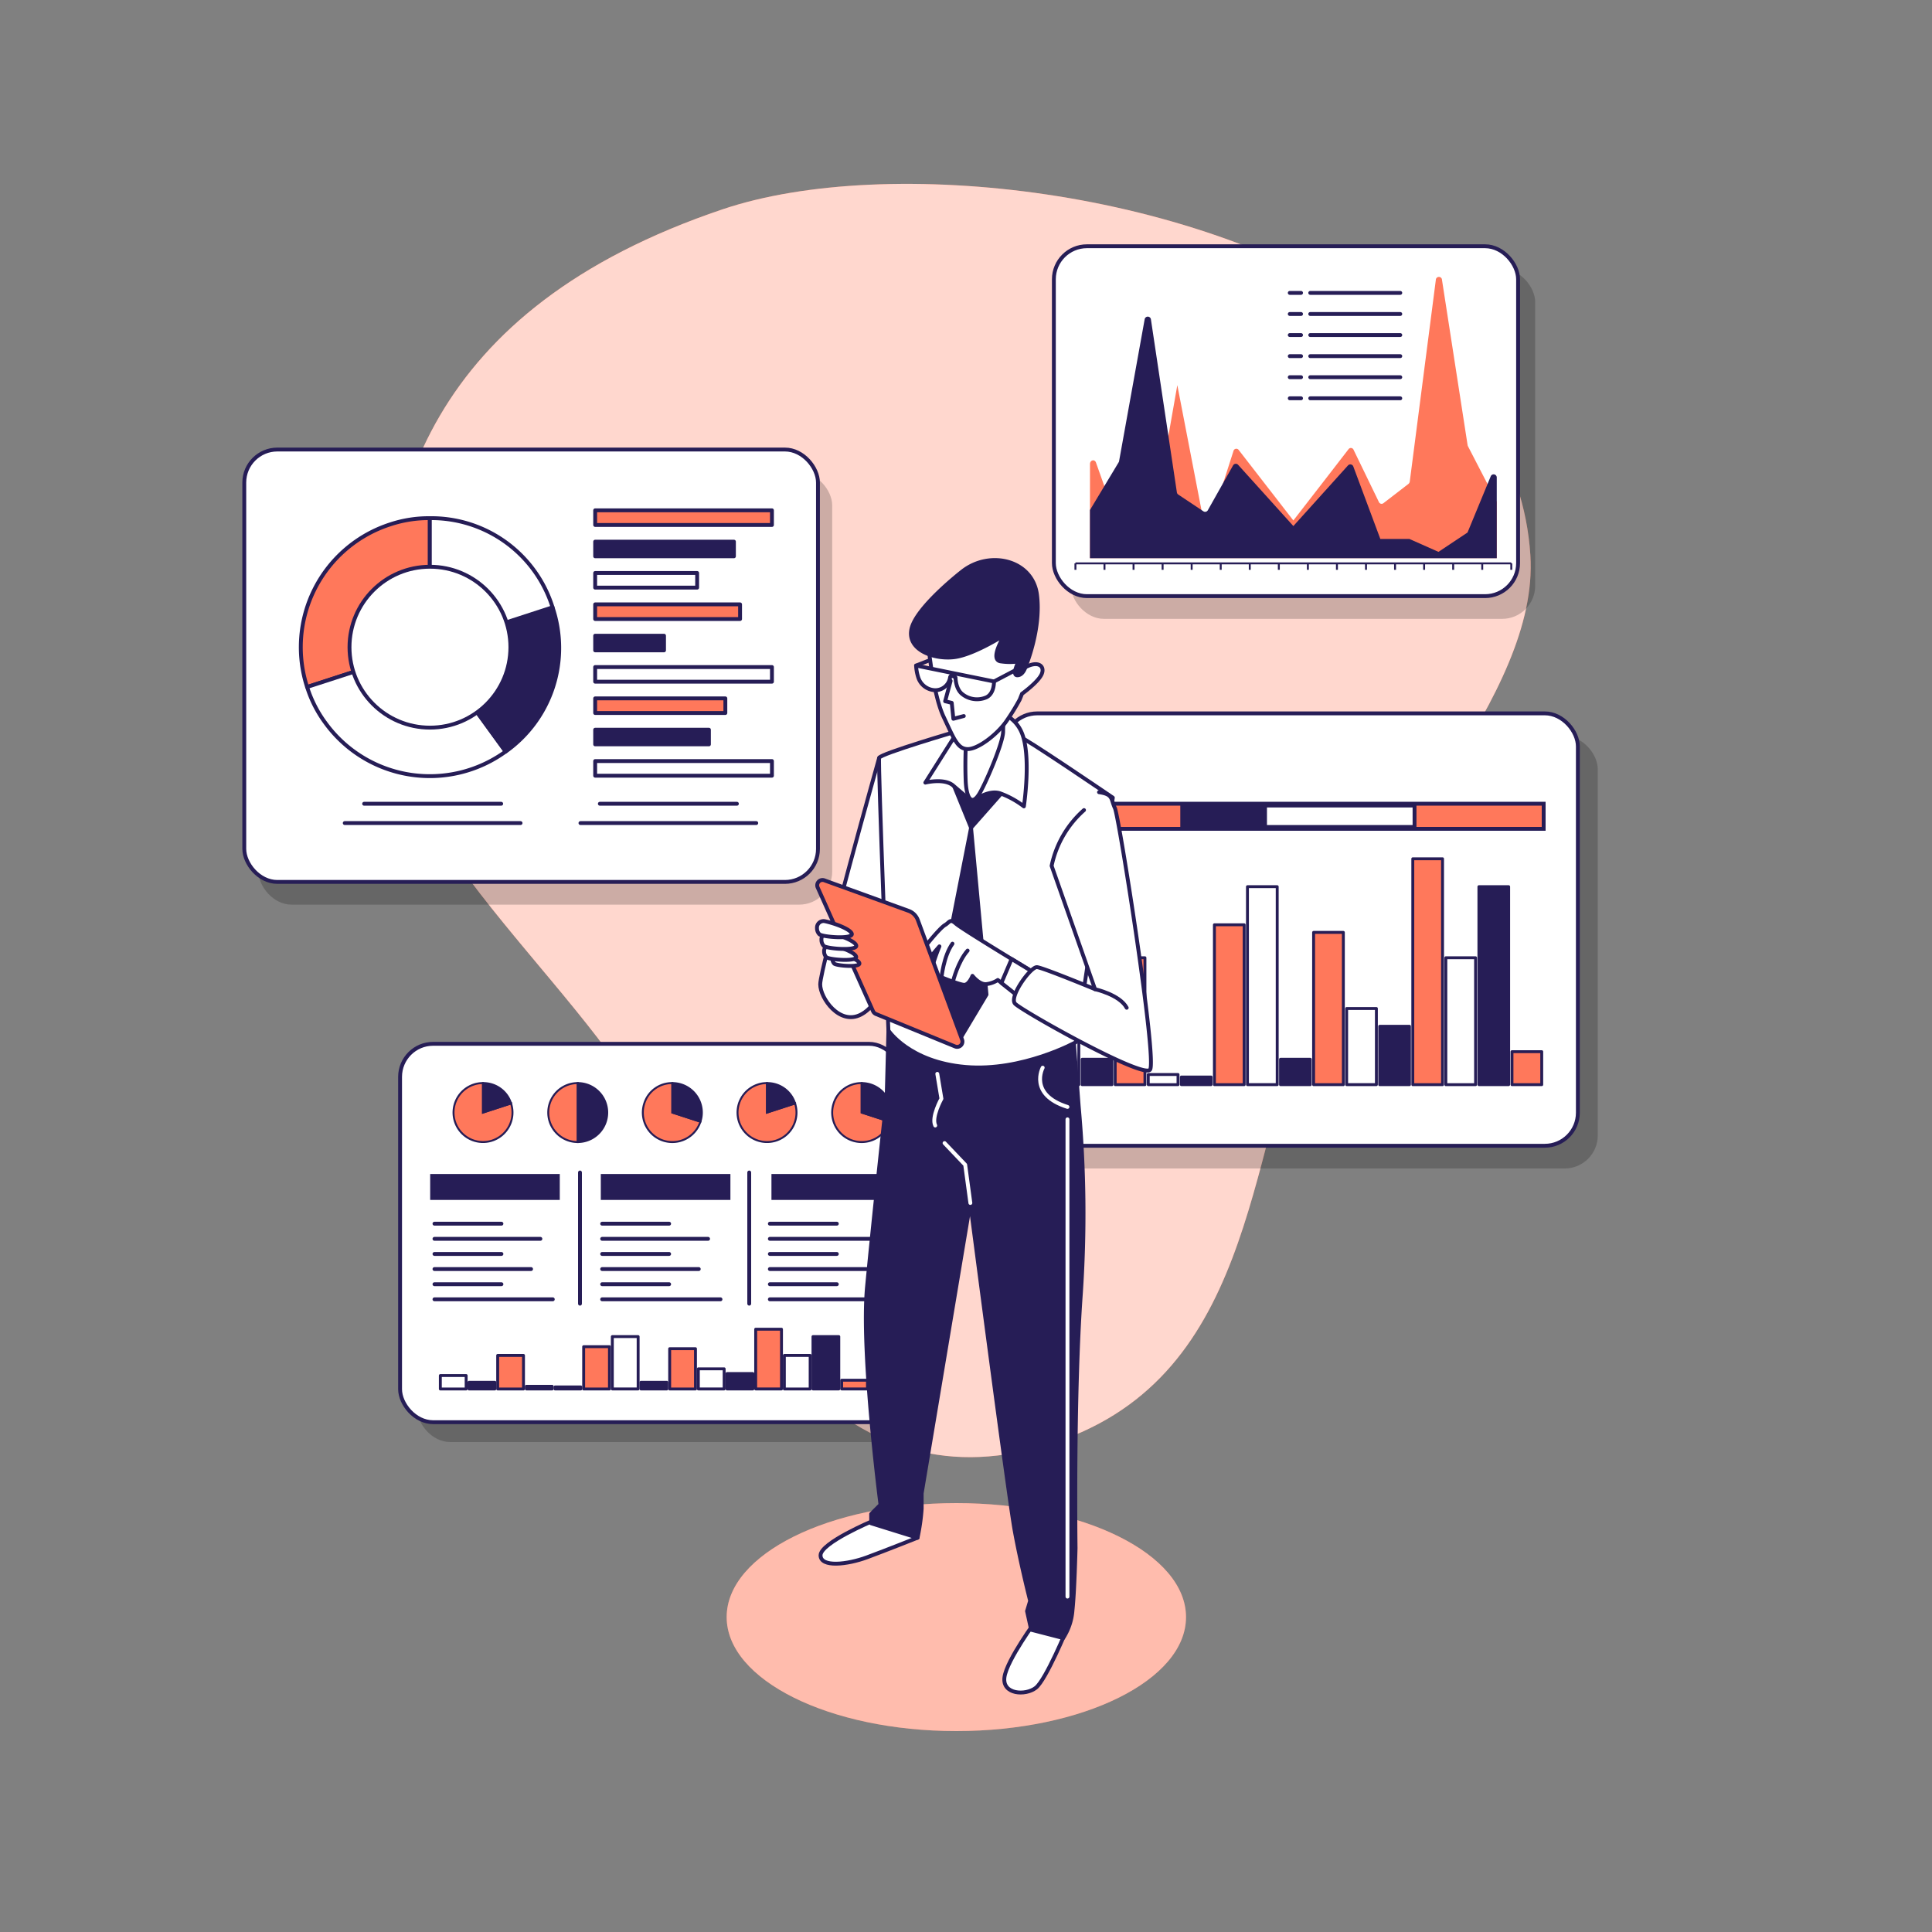 <svg xmlns="http://www.w3.org/2000/svg" viewBox="0 0 500 500"><rect x="0" y="0" width="500" height="500" fill="#808080" stroke="none"/><defs><style>.cls-1,.cls-11,.cls-14,.cls-5,.cls-9{fill:#ff785b;}.cls-13,.cls-16,.cls-18,.cls-2,.cls-4{fill:#fff;}.cls-2{opacity:0.7;}.cls-3{opacity:0.2;}.cls-10,.cls-11,.cls-12,.cls-13,.cls-14,.cls-15,.cls-16,.cls-17,.cls-4,.cls-5,.cls-6,.cls-7,.cls-9{stroke:#261d56;}.cls-11,.cls-12,.cls-13,.cls-19,.cls-4,.cls-5,.cls-6,.cls-7{stroke-linecap:round;stroke-linejoin:round;}.cls-10,.cls-12,.cls-15,.cls-6,.cls-8{fill:#261d56;}.cls-17,.cls-19,.cls-7{fill:none;}.cls-10,.cls-14,.cls-15,.cls-16,.cls-17,.cls-9{stroke-miterlimit:10;}.cls-10,.cls-17,.cls-9{stroke-width:0.5px;}.cls-11,.cls-12,.cls-13{stroke-width:0.75px;}.cls-18{opacity:0.5;}.cls-19{stroke:#fff;}</style></defs><title>DataReport</title><g id="Background_Simple" data-name="Background Simple"><path class="cls-1" d="M358.82,83C311.06,48.7,229.53,39.83,187,54.17,110.3,80.05,98,130.34,98.83,175.3s58.46,83.57,73.8,122.87,43.47,92.13,97.8,75.95,52-74.68,68.46-114.18,59.51-80,57.17-116.26C394.43,118.36,379.92,98.21,358.82,83Z"/><path class="cls-2" d="M358.82,83C311.06,48.7,229.53,39.83,187,54.17,110.3,80.05,98,130.34,98.83,175.3s58.46,83.57,73.8,122.87,43.47,92.13,97.8,75.95,52-74.68,68.46-114.18,59.51-80,57.17-116.26C394.43,118.36,379.92,98.21,358.82,83Z"/></g><g id="Charts"><rect class="cls-3" x="66.9" y="122.22" width="148.47" height="111.9" rx="8.55"/><rect class="cls-4" x="63.22" y="116.34" width="148.47" height="111.9" rx="8.55"/><path class="cls-5" d="M111.24,167.49,79.48,177.81a33.4,33.4,0,0,1,21.44-42.08,31.74,31.74,0,0,1,10.32-1.63Z"/><path class="cls-4" d="M111.24,167.49l19.63,27a33.4,33.4,0,0,1-46.65-7.39,31.62,31.62,0,0,1-4.74-9.31Z"/><path class="cls-6" d="M111.24,167.49,143,157.17a32.89,32.89,0,0,1-12.13,37.34Z"/><path class="cls-4" d="M111.24,167.49V134.1A32.87,32.87,0,0,1,143,157.17Z"/><circle class="cls-4" cx="111.27" cy="167.49" r="20.82"/><rect class="cls-5" x="154.03" y="132.07" width="45.75" height="3.79"/><rect class="cls-6" x="154.03" y="140.18" width="35.91" height="3.79"/><rect class="cls-4" x="154.03" y="148.29" width="26.39" height="3.79"/><rect class="cls-5" x="154.03" y="156.41" width="37.5" height="3.79"/><rect class="cls-6" x="154.03" y="164.52" width="17.82" height="3.79"/><rect class="cls-4" x="154.03" y="172.63" width="45.75" height="3.79"/><rect class="cls-5" x="154.03" y="180.74" width="33.69" height="3.79"/><rect class="cls-6" x="154.03" y="188.85" width="29.44" height="3.79"/><rect class="cls-4" x="154.03" y="196.96" width="45.75" height="3.79"/><line class="cls-7" x1="94.24" y1="208.01" x2="129.71" y2="208.01"/><line class="cls-7" x1="89.22" y1="213.01" x2="134.72" y2="213.01"/><line class="cls-7" x1="155.24" y1="208.01" x2="190.71" y2="208.01"/><line class="cls-7" x1="150.22" y1="213.01" x2="195.72" y2="213.01"/><rect class="cls-3" x="107.96" y="275.28" width="129.92" height="97.92" rx="8.55"/><rect class="cls-4" x="103.54" y="270.14" width="129.92" height="97.92" rx="8.55"/><line class="cls-7" x1="112.44" y1="316.69" x2="129.77" y2="316.69"/><line class="cls-7" x1="112.44" y1="320.61" x2="139.85" y2="320.61"/><line class="cls-7" x1="112.44" y1="324.52" x2="129.77" y2="324.52"/><line class="cls-7" x1="112.44" y1="328.43" x2="137.44" y2="328.43"/><line class="cls-7" x1="112.44" y1="332.35" x2="129.77" y2="332.35"/><line class="cls-7" x1="112.44" y1="336.26" x2="143.06" y2="336.26"/><line class="cls-7" x1="155.84" y1="316.69" x2="173.17" y2="316.69"/><line class="cls-7" x1="155.84" y1="320.61" x2="183.25" y2="320.61"/><line class="cls-7" x1="155.84" y1="324.52" x2="173.17" y2="324.52"/><line class="cls-7" x1="155.84" y1="328.43" x2="180.84" y2="328.43"/><line class="cls-7" x1="155.84" y1="332.35" x2="173.17" y2="332.35"/><line class="cls-7" x1="155.84" y1="336.26" x2="186.46" y2="336.26"/><line class="cls-7" x1="199.24" y1="316.69" x2="216.57" y2="316.69"/><line class="cls-7" x1="199.24" y1="320.61" x2="226.64" y2="320.61"/><line class="cls-7" x1="199.24" y1="324.52" x2="216.57" y2="324.52"/><line class="cls-7" x1="199.24" y1="328.43" x2="224.23" y2="328.43"/><line class="cls-7" x1="199.24" y1="332.35" x2="216.57" y2="332.35"/><line class="cls-7" x1="199.24" y1="336.26" x2="229.86" y2="336.26"/><rect class="cls-8" x="111.33" y="303.83" width="33.54" height="6.71"/><rect class="cls-8" x="155.49" y="303.83" width="33.54" height="6.71"/><rect class="cls-8" x="199.65" y="303.83" width="33.54" height="6.71"/><line class="cls-7" x1="150.1" y1="303.44" x2="150.1" y2="337.39"/><line class="cls-7" x1="193.9" y1="303.44" x2="193.9" y2="337.39"/><path class="cls-9" d="M125,287.93l7.26-2.36a7.63,7.63,0,1,1-9.62-4.9,7.28,7.28,0,0,1,2.36-.37Z"/><path class="cls-10" d="M125,287.93V280.3a7.51,7.51,0,0,1,7.26,5.27Z"/><path class="cls-9" d="M198.5,287.93l7.26-2.36a7.63,7.63,0,1,1-9.61-4.9,7.22,7.22,0,0,1,2.35-.37Z"/><path class="cls-10" d="M198.5,287.93V280.3a7.5,7.5,0,0,1,7.26,5.27Z"/><path class="cls-9" d="M149.52,287.93v7.63a7.63,7.63,0,1,1,0-15.26h0Z"/><path class="cls-10" d="M149.52,287.93V280.3a7.63,7.63,0,1,1,0,15.26h0Z"/><path class="cls-9" d="M174,287.93l7.26,2.36a7.63,7.63,0,1,1-14.52-4.72A7.51,7.51,0,0,1,174,280.3Z"/><path class="cls-10" d="M174,287.93V280.3a7.63,7.63,0,0,1,7.64,7.63,7.29,7.29,0,0,1-.38,2.36Z"/><path class="cls-9" d="M223,287.93l7.26,2.36a7.63,7.63,0,1,1-14.52-4.72A7.51,7.51,0,0,1,223,280.3Z"/><path class="cls-10" d="M223,287.93V280.3a7.62,7.62,0,0,1,7.63,7.63,7.28,7.28,0,0,1-.37,2.36Z"/><rect class="cls-11" x="217.82" y="357.2" width="6.68" height="2.26"/><rect class="cls-12" x="210.4" y="345.91" width="6.68" height="13.55"/><rect class="cls-13" x="202.99" y="350.78" width="6.68" height="8.69"/><rect class="cls-11" x="195.57" y="344" width="6.68" height="15.46"/><rect class="cls-12" x="188.15" y="355.47" width="6.68" height="4"/><rect class="cls-13" x="180.73" y="354.25" width="6.68" height="5.21"/><rect class="cls-11" x="173.31" y="349.04" width="6.68" height="10.43"/><rect class="cls-12" x="165.89" y="357.73" width="6.68" height="1.74"/><rect class="cls-13" x="158.47" y="345.91" width="6.68" height="13.55"/><rect class="cls-11" x="151.05" y="348.52" width="6.68" height="10.95"/><rect class="cls-12" x="143.64" y="358.94" width="6.68" height="0.52"/><rect class="cls-13" x="136.22" y="358.77" width="6.68" height="0.69"/><rect class="cls-11" x="128.8" y="350.78" width="6.68" height="8.69"/><rect class="cls-12" x="121.38" y="357.73" width="6.68" height="1.74"/><rect class="cls-13" x="113.96" y="355.99" width="6.68" height="3.48"/><rect class="cls-3" x="265.03" y="190.5" width="148.47" height="111.9" rx="8.55"/><rect class="cls-4" x="259.88" y="184.62" width="148.47" height="111.9" rx="8.55"/><rect class="cls-11" x="391.3" y="272.17" width="7.7" height="8.54"/><rect class="cls-12" x="382.74" y="229.47" width="7.7" height="51.23"/><rect class="cls-13" x="374.18" y="247.87" width="7.7" height="32.84"/><rect class="cls-11" x="365.63" y="222.25" width="7.7" height="58.46"/><rect class="cls-12" x="357.07" y="265.6" width="7.7" height="15.11"/><rect class="cls-13" x="348.51" y="261" width="7.7" height="19.7"/><rect class="cls-11" x="339.96" y="241.3" width="7.7" height="39.41"/><rect class="cls-12" x="331.4" y="274.14" width="7.7" height="6.57"/><rect class="cls-13" x="322.84" y="229.47" width="7.7" height="51.23"/><rect class="cls-11" x="314.29" y="239.33" width="7.7" height="41.38"/><rect class="cls-12" x="305.73" y="278.73" width="7.7" height="1.97"/><rect class="cls-13" x="297.17" y="278.08" width="7.7" height="2.63"/><rect class="cls-11" x="288.61" y="247.87" width="7.7" height="32.84"/><rect class="cls-12" x="280.06" y="274.14" width="7.7" height="6.57"/><rect class="cls-13" x="271.5" y="267.57" width="7.7" height="13.14"/><rect class="cls-14" x="272.5" y="208" width="127" height="6.5"/><rect class="cls-15" x="305.96" y="208.47" width="20.6" height="5.55"/><rect class="cls-16" x="327.39" y="208.47" width="38.69" height="5.55"/><rect class="cls-3" x="277.16" y="69.61" width="120.14" height="90.55" rx="8.55"/><rect class="cls-4" x="272.74" y="63.73" width="120.14" height="90.55" rx="8.55"/><line class="cls-17" x1="278.32" y1="145.8" x2="391.12" y2="145.8"/><line class="cls-17" x1="278.32" y1="145.8" x2="278.32" y2="147.47"/><line class="cls-17" x1="285.84" y1="145.8" x2="285.84" y2="147.47"/><line class="cls-17" x1="293.36" y1="145.8" x2="293.36" y2="147.47"/><line class="cls-17" x1="300.88" y1="145.8" x2="300.88" y2="147.47"/><line class="cls-17" x1="308.4" y1="145.8" x2="308.4" y2="147.47"/><line class="cls-17" x1="315.92" y1="145.8" x2="315.92" y2="147.47"/><line class="cls-17" x1="323.44" y1="145.8" x2="323.44" y2="147.47"/><line class="cls-17" x1="330.96" y1="145.8" x2="330.96" y2="147.47"/><line class="cls-17" x1="338.48" y1="145.8" x2="338.48" y2="147.47"/><line class="cls-17" x1="346" y1="145.8" x2="346" y2="147.47"/><line class="cls-17" x1="353.52" y1="145.8" x2="353.52" y2="147.47"/><line class="cls-17" x1="361.04" y1="145.8" x2="361.04" y2="147.47"/><line class="cls-17" x1="368.56" y1="145.8" x2="368.56" y2="147.47"/><line class="cls-17" x1="376.08" y1="145.8" x2="376.08" y2="147.47"/><line class="cls-17" x1="383.6" y1="145.8" x2="383.6" y2="147.47"/><line class="cls-17" x1="391.12" y1="145.8" x2="391.12" y2="147.47"/><path class="cls-1" d="M282.08,144.44H387.36V129.89l-7.45-14.4a1.19,1.19,0,0,1-.1-.32l-6.62-42.71a.8.8,0,0,0-1.6,0l-6.74,52.14a1,1,0,0,1-.35.64l-6.49,5a.76.76,0,0,1-1.16-.33l-6.54-13.49a.75.75,0,0,0-1.31-.17L342.24,125l-7.52,9.7L327.2,125l-6.63-8.55a.76.76,0,0,0-1.36.3l-7,21.83-7.52-38.91-7.52,42.79-7.52-5.82-6-16.9c-.34-1-1.56-.68-1.56.36Z"/><path class="cls-8" d="M387.36,144.47H282.08V132l7.44-12.38a.73.73,0,0,0,.1-.28l6.62-36.73a.82.82,0,0,1,1.61,0l6.73,44.84a.86.86,0,0,0,.36.55l6.49,4.32a.81.81,0,0,0,1.16-.28l6.53-11.6a.81.81,0,0,1,1.31-.14l6.77,7.5,7.52,8.34,7.52-8.34,6.62-7.35a.82.82,0,0,1,1.37.26l7,18.77h7.52l7.52,3.34,7.52-5,6-14.53a.81.81,0,0,1,1.57.31Z"/><line class="cls-7" x1="339.09" y1="75.8" x2="362.39" y2="75.8"/><line class="cls-7" x1="339.09" y1="81.26" x2="362.39" y2="81.26"/><line class="cls-7" x1="339.09" y1="86.71" x2="362.39" y2="86.71"/><line class="cls-7" x1="339.09" y1="92.17" x2="362.39" y2="92.17"/><line class="cls-7" x1="339.09" y1="97.62" x2="362.39" y2="97.62"/><line class="cls-7" x1="339.09" y1="103.08" x2="362.39" y2="103.08"/><line class="cls-7" x1="333.79" y1="75.8" x2="336.71" y2="75.8"/><line class="cls-7" x1="333.79" y1="81.26" x2="336.71" y2="81.26"/><line class="cls-7" x1="333.79" y1="86.71" x2="336.71" y2="86.71"/><line class="cls-7" x1="333.79" y1="92.17" x2="336.71" y2="92.17"/><line class="cls-7" x1="333.79" y1="97.62" x2="336.71" y2="97.62"/><line class="cls-7" x1="333.79" y1="103.08" x2="336.71" y2="103.08"/></g><g id="Shadow"><ellipse class="cls-1" cx="247.5" cy="418.5" rx="59.44" ry="29.5"/><ellipse class="cls-18" cx="247.5" cy="418.5" rx="59.44" ry="29.5"/></g><g id="Character"><path class="cls-4" d="M227.53,196.12s-15.26,54.43-15.26,58.62c0,3.57,5,10.7,10.52,7.84s6.77-11.76,6.77-11.76Z"/><path class="cls-4" d="M268.35,419.08s-7.81,10.55-8.4,15,5.45,4.8,8.11,2.73,8.2-15.57,8.2-15.57Z"/><path class="cls-4" d="M225.73,393.68s-13.37,5.62-13.37,8.83,6.95,2.4,12,.53,13.1-5.08,13.1-5.08S229.74,392.88,225.73,393.68Z"/><path class="cls-6" d="M229.92,266.68l-.45,17.38S226,315.88,224.39,333s3.48,56.42,3.48,56.42l-2.41,2.4v2.41l12,3.74a52.93,52.93,0,0,0,1.07-7.49v-4l12.57-75.13s9.89,75.94,11.5,84.76,4,18.18,4,18.18l-.8,2.67,1.06,4.82,8.29,2.14a15.24,15.24,0,0,0,2.41-7.22c.53-4.82.8-16.05.8-16.05s-.53-39,1.34-65.5a309.07,309.07,0,0,0-.54-48.93l-1.33-17.64A65.7,65.7,0,0,1,229.92,266.68Z"/><polyline class="cls-19" points="251.13 311.33 249.79 301.44 244.45 295.83"/><path class="cls-19" d="M269.85,276.31s-3.75,6.95,6.41,10.16"/><line class="cls-19" x1="276.26" y1="289.68" x2="276.26" y2="413.2"/><path class="cls-19" d="M242.57,277.91l1.07,6.42s-2.67,4.81-1.6,6.95"/><path class="cls-4" d="M247.93,189.18s-20.05,5.87-20.4,6.94,2.39,70.56,2.39,70.56,5.35,8.2,20,9.45,28.52-6.42,28.52-6.42L288,206.44s-23-15.69-24.6-16.05S252.39,187.93,247.93,189.18Z"/><path class="cls-6" d="M246.55,202.54l4.76,11.68,8.14-9.22s-.61-5.84-6-6.45A6.3,6.3,0,0,0,246.55,202.54Z"/><path class="cls-4" d="M247.93,189.18l-8.45,13.36s4.92-1.23,7.22.77,4.92,4.15,4.92,4.15,4-3.23,7.22-2.15a23.36,23.36,0,0,1,6.14,3.38s2-13.21-.61-19.2S253.46,181.34,247.93,189.18Z"/><path class="cls-4" d="M250.08,190.71a109.83,109.83,0,0,0-.15,11.68c.3,4.92,1.84,6,3.68,2.77s6-13.06,6-15.83a48.6,48.6,0,0,1,.3-5.22S253.46,191,250.08,190.71Z"/><polygon class="cls-6" points="251.31 214.22 243.32 254.93 248.7 268.45 255.31 257.39 251.31 214.22"/><path class="cls-4" d="M267,251.35s-18-10.87-19.6-12.29-1.61-.36-2.86.35-5.88,6.24-6.77,8-2.32,4.28-.53,4.64,3.21-3,3.21-3.57,2.67-3.56,2.67-3.56-2.67,6.41-1.78,6.95,6.95,3,8.2,3,2.13-2.32,2.13-2.32,1.79,2.32,3.57,2.14a6.91,6.91,0,0,0,3-1.07l6.06,4.81Z"/><path class="cls-4" d="M267,251.35s-2.24-1.35-5.2-3.16l-2.64,6.19,5.17,4.1Z"/><path class="cls-7" d="M243.64,253.14s.54-5.71,2.86-8.92"/><path class="cls-7" d="M246.67,253.85s1.25-5,3.75-7.84"/><path class="cls-4" d="M280.54,209.65a26.47,26.47,0,0,0-8.38,14.43L283.39,256s-13.37-5.53-15-5.7-7.31,7.66-5.7,9.44,33,19.43,34.93,17.11-8-65.41-9.09-67.73-.35-3.56-4.1-4.1"/><path class="cls-4" d="M283.39,256s6.42,1.43,8.2,4.81"/><path class="cls-5" d="M211.63,229.71l14.32,32a1.44,1.44,0,0,0,.73.71l20.49,8.4A1.37,1.37,0,0,0,249,269.1l-11.47-31a4,4,0,0,0-2.38-2.37l-21.78-7.89A1.37,1.37,0,0,0,211.63,229.71Z"/><path class="cls-4" d="M217,246.77a1.31,1.31,0,0,0-1.57,1.4,1.77,1.77,0,0,0,.49,1.24c.79.56,6.72,1,6.49-.12C222.26,248.42,219.2,247.2,217,246.77Z"/><path class="cls-4" d="M215.15,244.61a1.56,1.56,0,0,0-1.87,1.66,2.08,2.08,0,0,0,.59,1.47c.93.66,8,1.19,7.7-.14C221.36,246.57,217.73,245.12,215.15,244.61Z"/><path class="cls-4" d="M214.59,241.43a1.7,1.7,0,0,0-2,1.81,2.28,2.28,0,0,0,.64,1.6c1,.72,8.66,1.3,8.37-.14C221.35,243.57,217.4,242,214.59,241.43Z"/><path class="cls-4" d="M213.44,238.4a1.7,1.7,0,0,0-2,1.81,2.19,2.19,0,0,0,.64,1.6c1,.72,8.66,1.3,8.37-.14C220.19,240.54,216.25,239,213.44,238.4Z"/><path class="cls-16" d="M240.33,167.6s1.2,12.24,3.88,17.91,3.58,8.35,6.27,8.35,7.76-3.88,10.14-7.46a58.2,58.2,0,0,0,3.29-5.37l.59-1.49s4.18-3,5.08-5.07-.9-3.58-4.18-1.79c0,0,1.19-9.25-1.2-14.92S243.62,157.46,240.33,167.6Z"/><path class="cls-4" d="M237.08,172.25l20.16,4.11s.14,3.13-2,4.12a6.09,6.09,0,0,1-6.39-1c-1.56-1.42-1.56-4.12-1.56-4.12s-1.28-1-1.42,0a3.85,3.85,0,0,1-3.94,3.26,4.74,4.74,0,0,1-4.24-3.16A12.08,12.08,0,0,1,237.08,172.25Z"/><line class="cls-7" x1="257.24" y1="176.36" x2="265.62" y2="171.96"/><line class="cls-7" x1="237.08" y1="172.25" x2="240.34" y2="170.97"/><polyline class="cls-4" points="246.02 176.22 244.6 181.48 246.31 181.9 246.73 186.02 249.43 185.31"/><path class="cls-15" d="M249,147.91s-11.94,9.25-13.13,14.92,6.56,8.06,11.64,7.16S260,164.32,260,164.32s-4.18,6.57-.9,6.86a15.68,15.68,0,0,0,4.48,0s-1.79,3.59-.3,3.59,2.09-2.09,2.09-2.09,4.18-9.85,3-18.8S256.15,142.24,249,147.91Z"/></g></svg>
